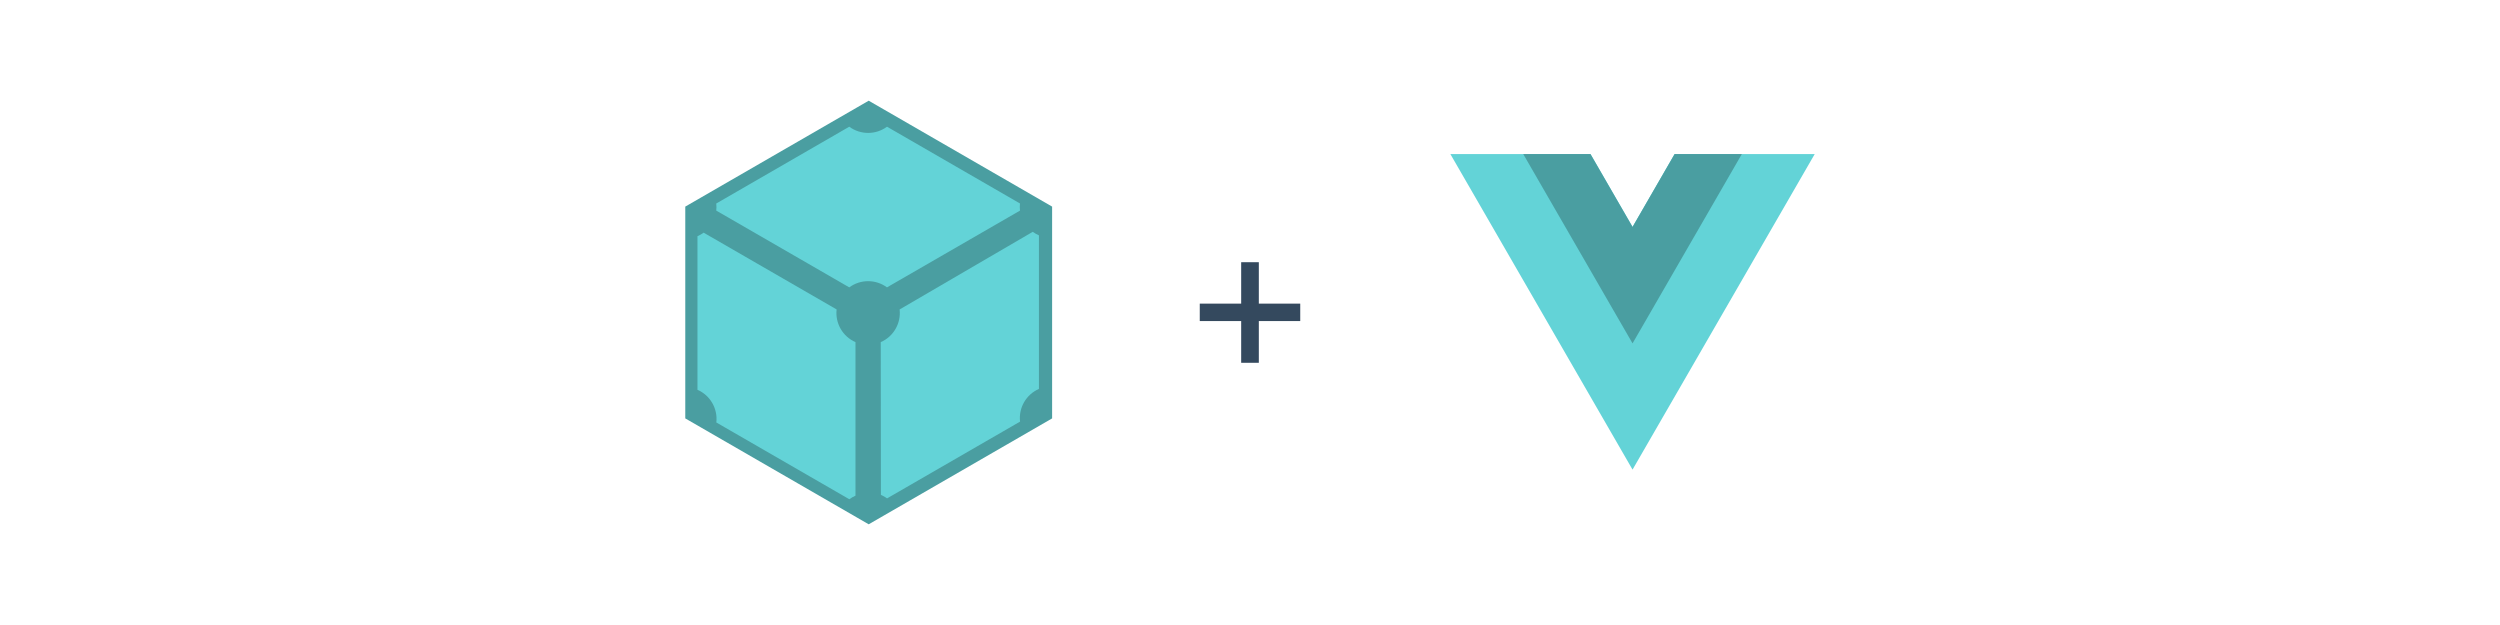 <?xml version="1.0" encoding="UTF-8" standalone="no"?>
<!DOCTYPE svg PUBLIC "-//W3C//DTD SVG 1.1//EN" "http://www.w3.org/Graphics/SVG/1.1/DTD/svg11.dtd">
<!-- Created with Vectornator (http://vectornator.io/) -->
<svg height="100%" stroke-miterlimit="10" style="fill-rule:nonzero;clip-rule:evenodd;stroke-linecap:round;stroke-linejoin:round;" version="1.1" viewBox="0 0 400 100" width="100%" xml:space="preserve" xmlns="http://www.w3.org/2000/svg" xmlns:xlink="http://www.w3.org/1999/xlink">
<defs/>
<g id="Untitled">
<path d="M138.991 16.112L109.644 33.056L109.644 66.944L138.991 83.888L168.338 66.944L168.338 33.056L138.991 16.112Z" fill="#4a9ea1" fill-rule="nonzero" opacity="1" stroke="none"/>
<path d="M135.881 20.273L135.883 20.273C137.678 21.598 140.127 21.598 141.921 20.273L163.197 32.557C163.155 32.936 163.155 33.317 163.197 33.696L141.918 45.98C140.124 44.657 137.677 44.657 135.883 45.98L114.602 33.696C114.644 33.318 114.644 32.938 114.602 32.56L135.881 20.273Z" fill="#63d3d7" fill-rule="nonzero" opacity="1" stroke="none"/>
<path d="M165.242 37.09C165.55 37.316 165.88 37.505 166.228 37.658L166.228 62.227C164.183 63.118 162.958 65.24 163.209 67.457L141.93 79.741C141.623 79.517 141.293 79.327 140.944 79.176L140.919 54.74C142.964 53.849 144.189 51.73 143.94 49.513L165.242 37.09Z" fill="#63d3d7" fill-rule="nonzero" opacity="1" stroke="none"/>
<path d="M112.58 37.225L133.859 49.51C133.608 51.727 134.832 53.848 136.877 54.74L136.877 79.309C136.527 79.462 136.2 79.654 135.892 79.879L114.613 67.595C114.863 65.378 113.639 63.257 111.594 62.365L111.594 37.796C111.944 37.644 112.272 37.451 112.582 37.225L112.58 37.225Z" fill="#63d3d7" fill-rule="nonzero" opacity="1" stroke="none"/>
<path d="M267.938 24.649L261.207 36.309L254.475 24.649L232.058 24.649L261.207 75.138L290.356 24.649L267.938 24.649Z" fill="#63d3d7" fill-rule="nonzero" opacity="1" stroke="none"/>
<path d="M267.938 24.649L261.207 36.309L254.475 24.649L243.717 24.649L261.207 54.942L278.696 24.649L267.938 24.649Z" fill="#4a9ea1" fill-rule="nonzero" opacity="1" stroke="none"/>
<path d="M198.588 58.047L198.588 51.37L191.961 51.37L191.961 48.58L198.588 48.58L198.588 41.953L201.412 41.953L201.412 48.58L208.039 48.58L208.039 51.37L201.412 51.37L201.412 58.047L198.588 58.047Z" fill="#34495e" fill-rule="nonzero" opacity="1" stroke="none"/>
</g>
</svg>
